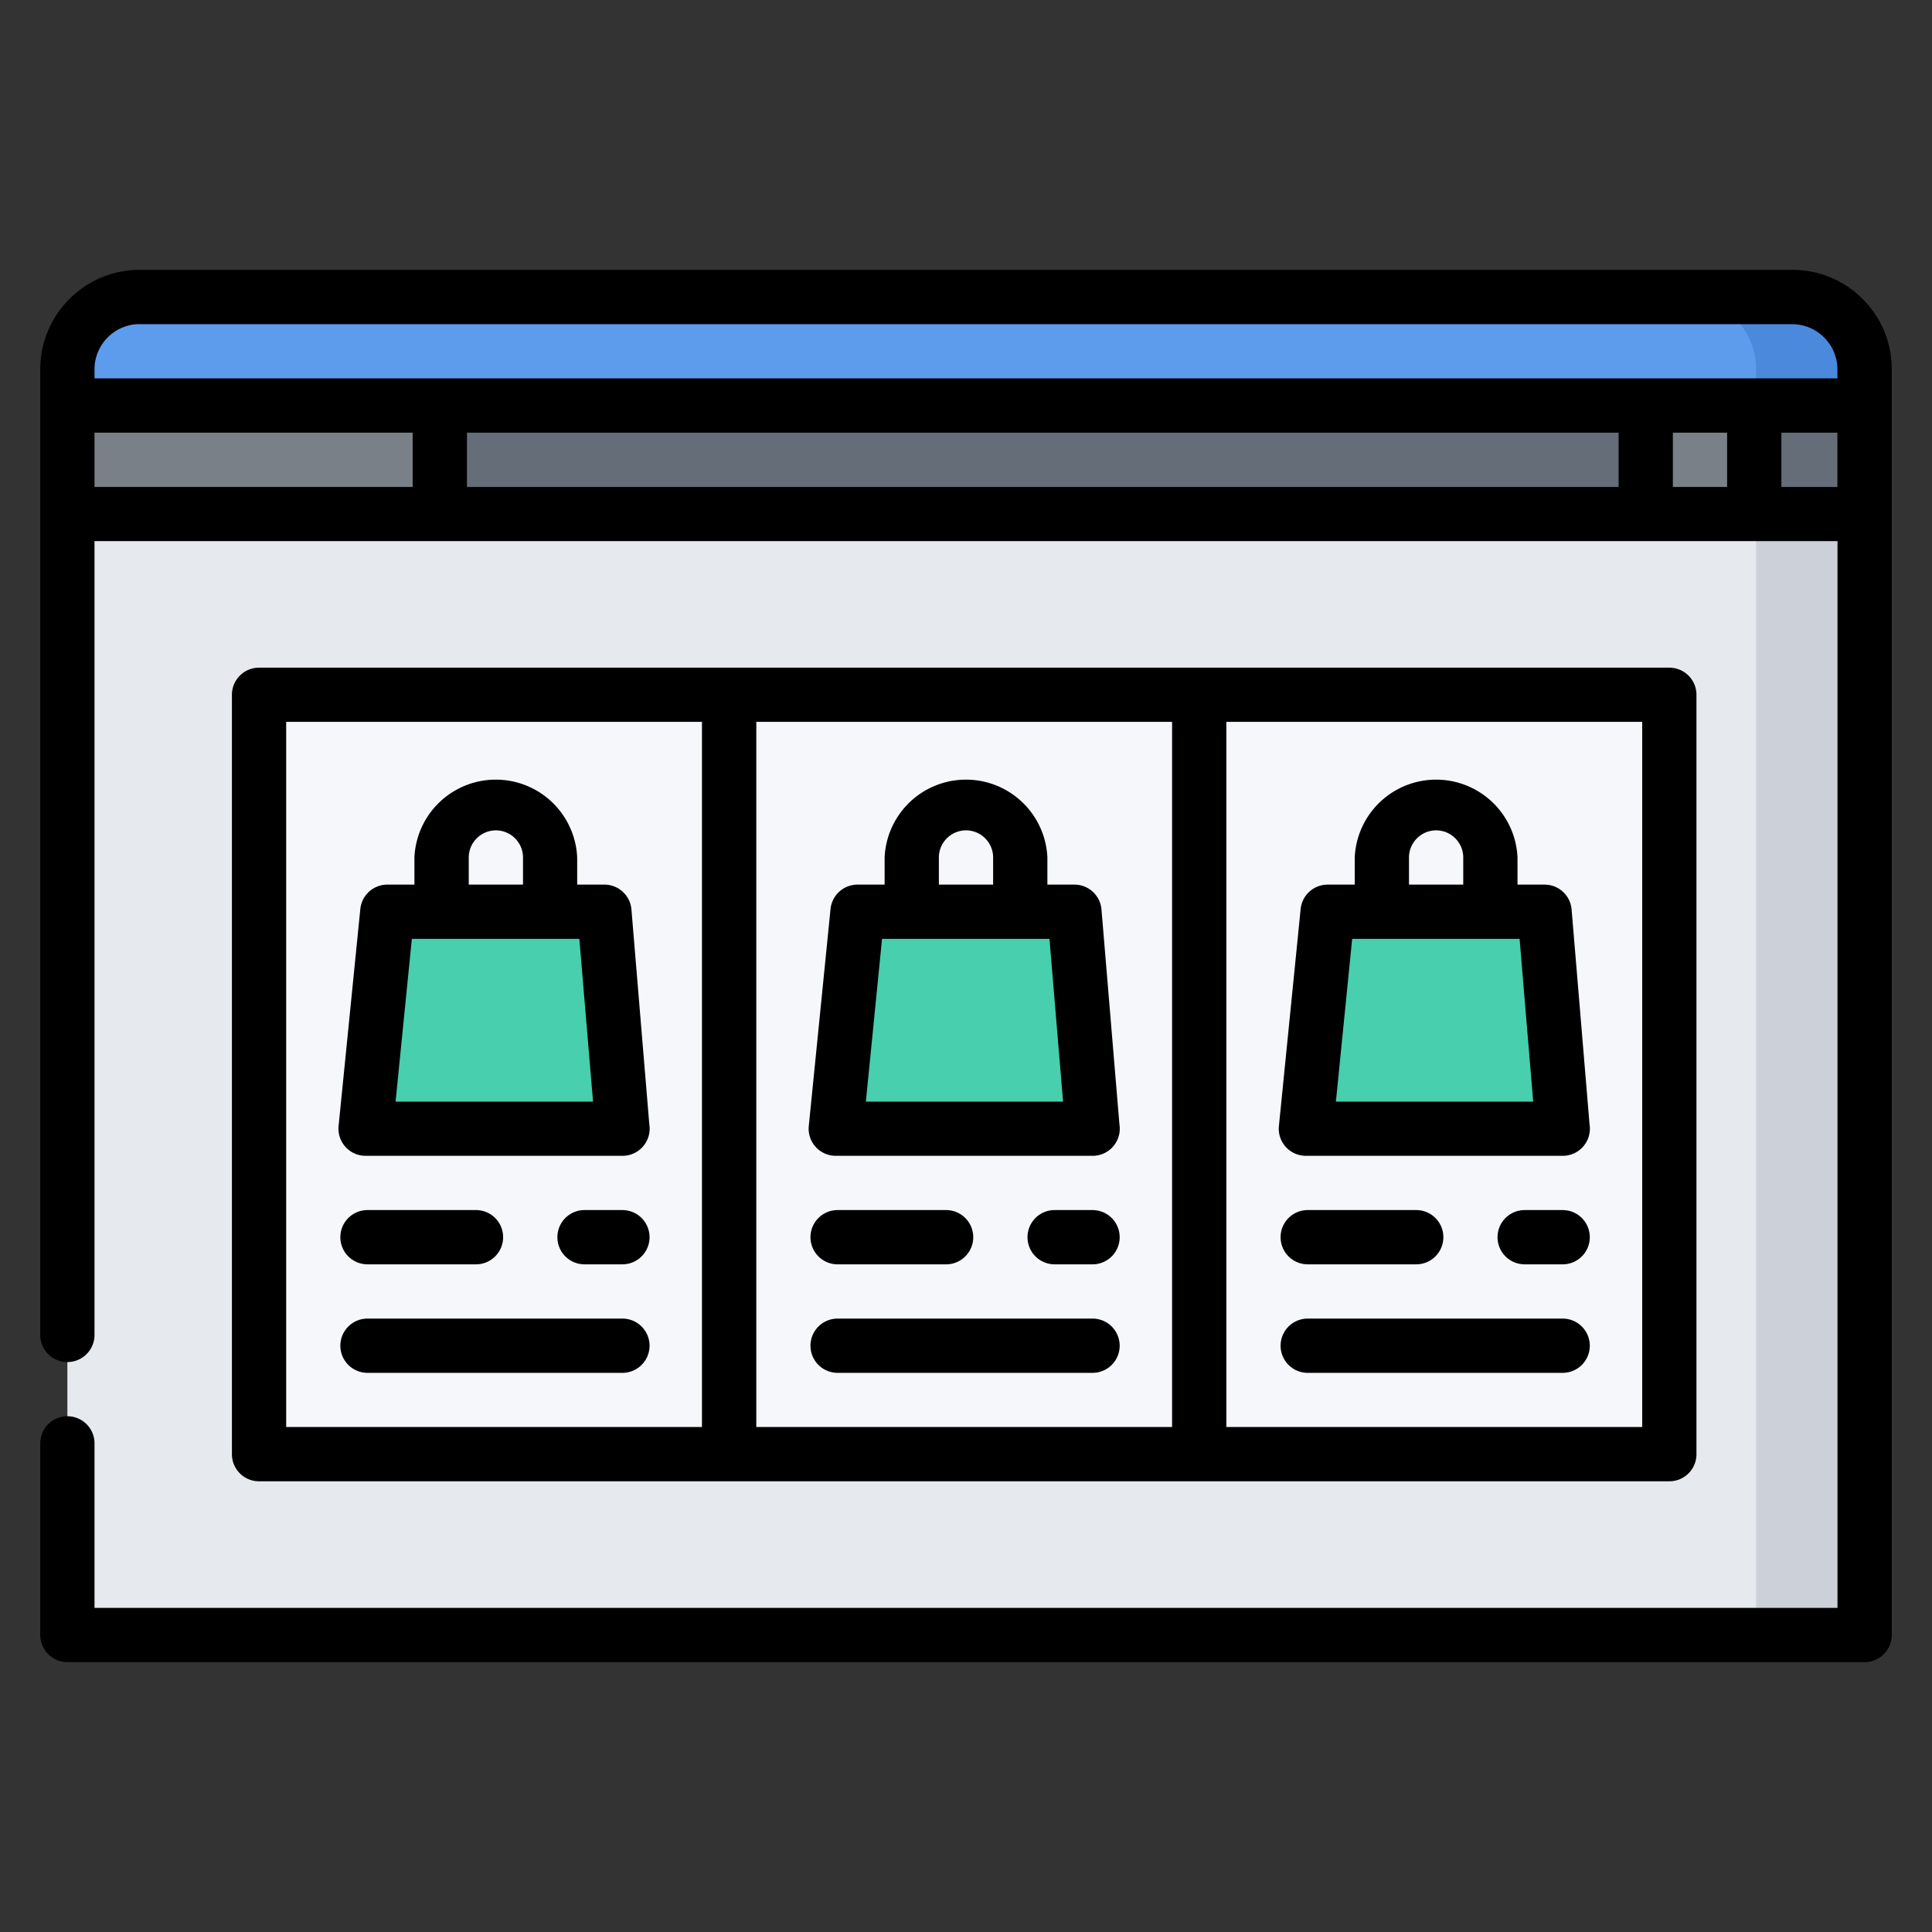 <svg width="24" height="24" fill="none" xmlns="http://www.w3.org/2000/svg">
  <rect width="100%" height="100%" fill="#333333" stroke="none"/>
  <defs/>
  <path d="M20.737 8.63H3.217v9.434h17.52V8.631z" fill="#F5F7FA"/>
  <path d="M23.163 6.385V20.31H.837V6.385h22.326zm-2.426 11.68V8.63H3.218v9.433h17.52z" fill="#E6E9ED"/>
  <path d="M23.163 5.037v1.348h-1.348V5.037h1.348z" fill="#656D78"/>
  <path d="M21.815 5.037h-1.347v1.348h1.347V5.037z" fill="#7A8087"/>
  <path d="M20.467 5.037H5.464v1.348h15.003V5.037z" fill="#656D78"/>
  <path d="M5.464 5.037v1.348H.837V5.037h4.627z" fill="#7A8087"/>
  <path d="M23.163 4.588v.449H.837v-.45c0-.496.402-.898.899-.898h20.529c.496 0 .898.402.898.899z" fill="#5D9CEC"/>
  <path d="M22.265 3.69h-1.348c.496 0 .898.401.898.898v.449h1.348v-.45a.898.898 0 00-.898-.898z" fill="#4A89DC"/>
  <g fill="#48CFAD">
    <path d="M19.186 11.326l.225 2.695h-3.19l.27-2.695H19.186zM13.348 11.326l.224 2.695h-3.19l.27-2.695h2.696zM7.508 11.326l.224 2.695H4.543l.27-2.695h2.695z"/>
  </g>
  <path d="M23.163 6.385h-1.348V20.31h1.348V6.385z" fill="#CCD1D9"/>
  <path d="M23.5 4.57a1.225 1.225 0 00-.362-.856 1.226 1.226 0 00-.873-.362H1.736c-.68 0-1.232.55-1.236 1.229V16.583a.337.337 0 00.674 0V6.722h21.652v13.252H1.174V17.93a.337.337 0 00-.674 0v2.38a.34.34 0 00.337.338h22.326a.34.34 0 00.337-.337V4.588 4.57zM1.735 4.027h20.53c.15.001.29.06.395.165a.559.559 0 01.165.397V4.7H1.174v-.109-.003c0-.31.252-.562.562-.562zm18.372 1.348v.674H5.801v-.674h14.307zm.674 0h.674v.674h-.674v-.674zm-19.608 0h3.953v.674H1.174v-.674zm20.956.674v-.674h.696v.674h-.696z" fill="#000"/>
  <path d="M10.133 14.248c.064.07.155.11.25.11h3.19a.337.337 0 00.333-.39l-.223-2.67a.337.337 0 00-.335-.309h-.337v-.337a1.012 1.012 0 00-2.022 0v.337h-.337a.337.337 0 00-.335.304l-.27 2.695a.336.336 0 00.086.26zM12 10.315c.186 0 .337.152.337.337v.337h-.674v-.337c0-.185.151-.337.337-.337zm-1.043 1.348h2.08l.169 2.022h-2.45l.201-2.022zM10.405 15.706h1.348a.337.337 0 100-.674h-1.348a.337.337 0 100 .674zM13.572 15.032h-.471a.337.337 0 100 .674h.471a.337.337 0 100-.674zM13.572 16.38h-3.167a.337.337 0 000 .674h3.167a.337.337 0 100-.674zM15.973 14.248c.064.07.154.11.25.11h3.189a.337.337 0 00.334-.39l-.223-2.67a.337.337 0 00-.335-.309h-.337v-.337a1.012 1.012 0 00-2.022 0v.337h-.337a.337.337 0 00-.335.304l-.27 2.695a.336.336 0 00.086.26zm1.867-3.933c.186 0 .337.152.337.337v.337h-.674v-.337c0-.185.151-.337.337-.337zm-1.043 1.348h2.08l.169 2.022h-2.451l.202-2.022zM16.245 15.706h1.348a.337.337 0 100-.674h-1.348a.337.337 0 100 .674zM19.412 15.032h-.472a.337.337 0 100 .674h.472a.337.337 0 100-.674zM19.412 16.38h-3.167a.337.337 0 000 .674h3.167a.337.337 0 100-.674z" fill="#000"/>
  <path d="M9.058 18.401h11.68c.185 0 .336-.15.336-.337V8.631a.337.337 0 00-.337-.337H3.217a.337.337 0 00-.336.337v9.433c0 .186.15.337.337.337h5.84zm11.342-.674h-5.166v-8.76H20.4v8.76zm-5.84 0H9.395v-8.76h5.165v8.76zM3.555 8.967H8.72v8.76H3.555v-8.76z" fill="#000"/>
  <path d="M4.543 14.358h3.19a.337.337 0 00.333-.39l-.222-2.67a.337.337 0 00-.336-.309H7.17v-.337a1.012 1.012 0 00-2.022 0v.337h-.336a.337.337 0 00-.336.304l-.27 2.695a.337.337 0 00.336.37zm1.617-4.043c.186 0 .337.152.337.337v.337h-.674v-.337c0-.185.151-.337.337-.337zm-1.043 1.348h2.08l.17 2.022H4.914l.202-2.022zM4.565 15.032a.337.337 0 100 .674h1.348a.337.337 0 100-.674H4.565zM7.732 15.032h-.471a.337.337 0 100 .674h.471a.337.337 0 100-.674zM7.732 16.38H4.565a.337.337 0 000 .674h3.167a.337.337 0 100-.674z" fill="#000"/>
</svg>
